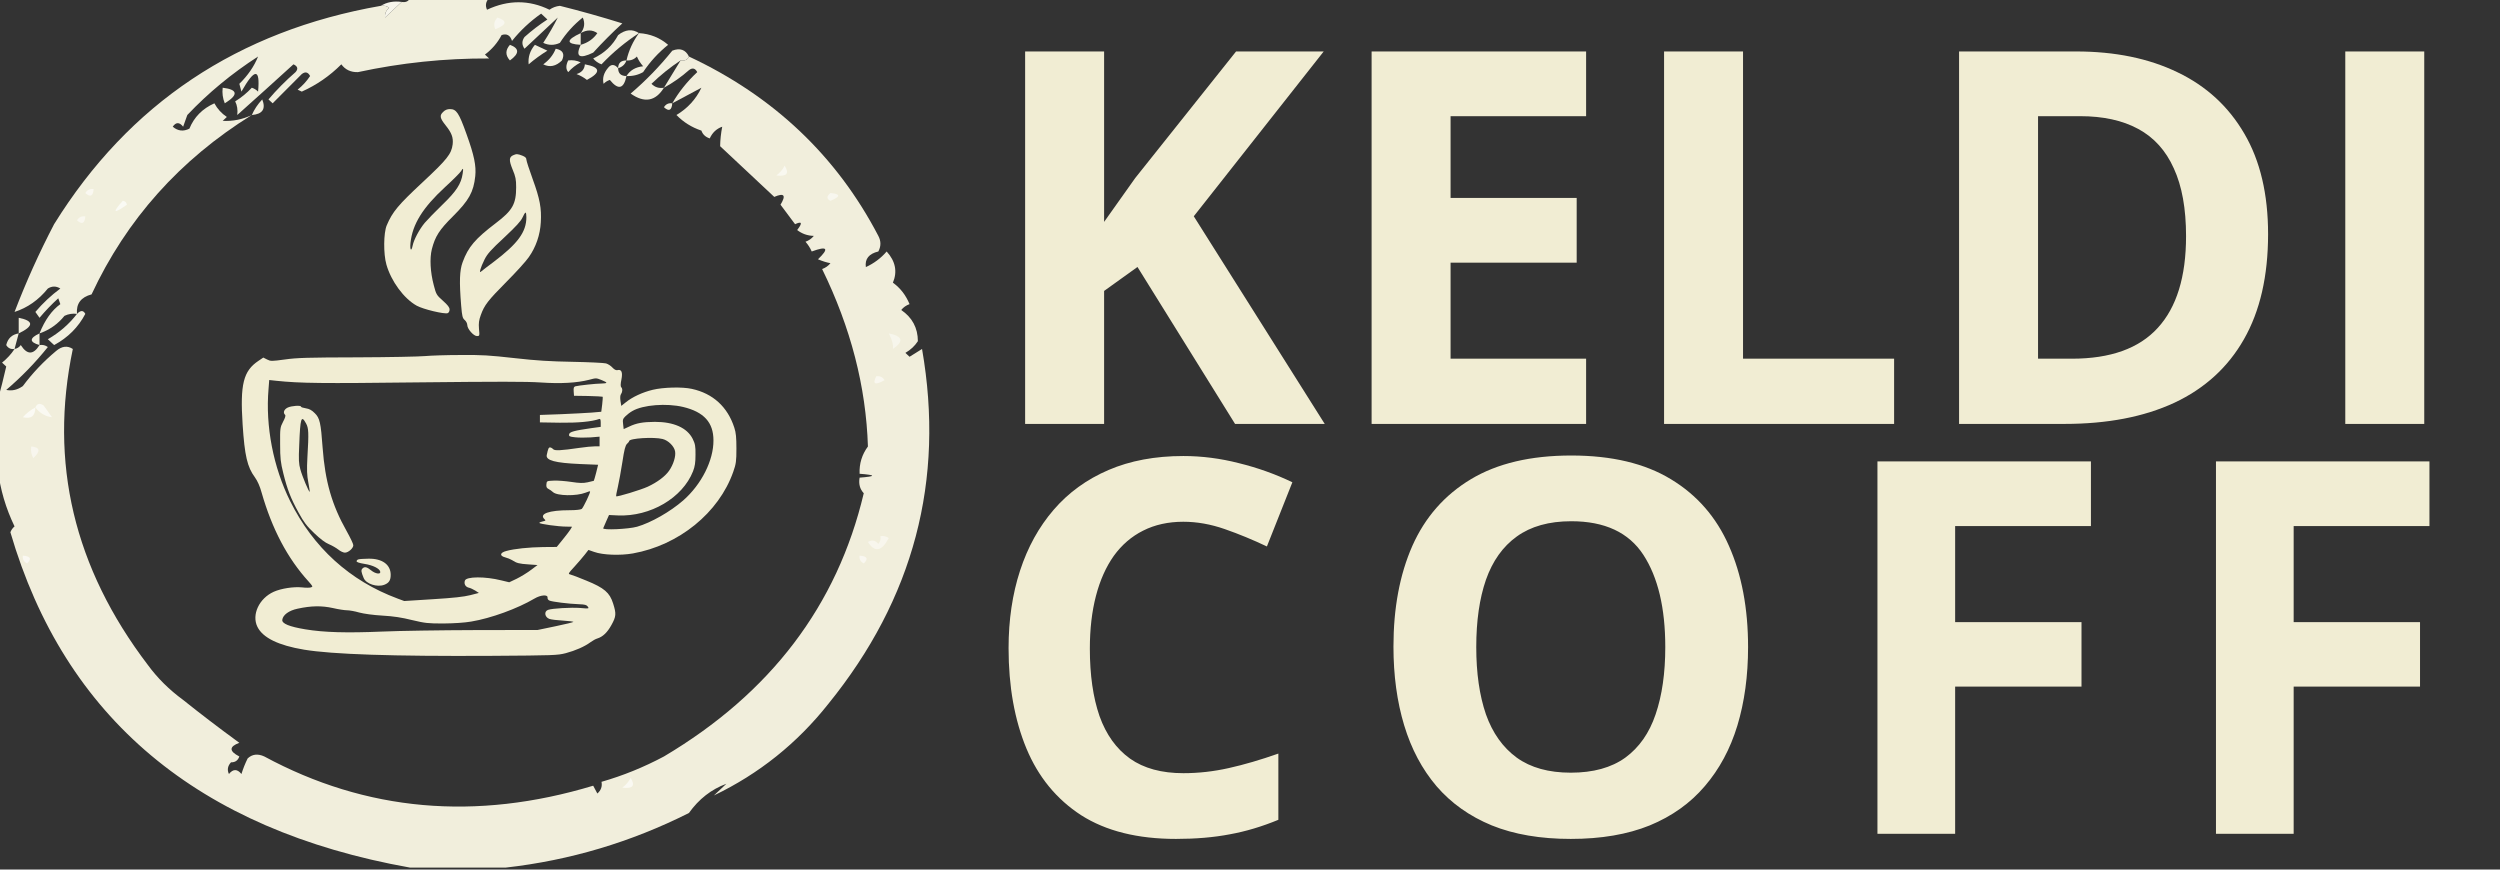 <svg width="230" height="80" viewBox="0 0 230 80" fill="none" xmlns="http://www.w3.org/2000/svg">
<rect x="0" y="0" width="230" height="80" fill="#333333" stroke="none"/>
<path d="M121.875 39H113.625L104.648 24.562L101.578 26.766V39H94.312V4.734H101.578V20.414C102.062 19.742 102.539 19.07 103.008 18.398C103.477 17.727 103.953 17.055 104.438 16.383L113.719 4.734H121.781L109.828 19.898L121.875 39ZM145.922 39H126.188V4.734H145.922V10.688H133.453V18.211H145.055V24.164H133.453V33H145.922V39ZM153.094 39V4.734H160.359V33H174.258V39H153.094ZM208.664 21.539C208.664 25.398 207.922 28.625 206.438 31.219C204.969 33.797 202.836 35.742 200.039 37.055C197.242 38.352 193.875 39 189.938 39H180.234V4.734H190.992C194.586 4.734 197.703 5.375 200.344 6.656C202.984 7.922 205.031 9.805 206.484 12.305C207.938 14.789 208.664 17.867 208.664 21.539ZM201.117 21.727C201.117 19.195 200.742 17.117 199.992 15.492C199.258 13.852 198.164 12.641 196.711 11.859C195.273 11.078 193.492 10.688 191.367 10.688H187.5V33H190.617C194.164 33 196.797 32.055 198.516 30.164C200.25 28.273 201.117 25.461 201.117 21.727ZM215.766 39V4.734H223.031V39H215.766Z" fill="#F1EDD3"/>
<path d="M108.867 48.001C107.477 48.001 106.242 48.274 105.164 48.821C104.102 49.352 103.203 50.126 102.469 51.141C101.75 52.157 101.203 53.383 100.828 54.821C100.453 56.258 100.266 57.876 100.266 59.672C100.266 62.094 100.562 64.165 101.156 65.883C101.766 67.587 102.703 68.891 103.969 69.797C105.234 70.688 106.867 71.133 108.867 71.133C110.258 71.133 111.648 70.977 113.039 70.665C114.445 70.352 115.969 69.907 117.609 69.329V75.422C116.094 76.047 114.602 76.493 113.133 76.758C111.664 77.04 110.016 77.18 108.188 77.18C104.656 77.18 101.75 76.454 99.469 75.001C97.203 73.532 95.523 71.485 94.43 68.86C93.336 66.219 92.789 63.141 92.789 59.626C92.789 57.032 93.141 54.657 93.844 52.501C94.547 50.344 95.578 48.477 96.938 46.899C98.297 45.321 99.977 44.102 101.977 43.243C103.977 42.383 106.273 41.954 108.867 41.954C110.57 41.954 112.273 42.172 113.977 42.61C115.695 43.032 117.336 43.618 118.898 44.368L116.555 50.274C115.273 49.665 113.984 49.133 112.688 48.68C111.391 48.227 110.117 48.001 108.867 48.001ZM160.823 59.532C160.823 62.172 160.495 64.579 159.839 66.751C159.183 68.907 158.183 70.766 156.839 72.329C155.511 73.891 153.823 75.094 151.777 75.938C149.73 76.766 147.308 77.18 144.511 77.18C141.714 77.18 139.292 76.766 137.245 75.938C135.198 75.094 133.503 73.891 132.159 72.329C130.831 70.766 129.839 68.899 129.183 66.727C128.527 64.555 128.198 62.141 128.198 59.485C128.198 55.938 128.777 52.852 129.933 50.227C131.105 47.587 132.902 45.54 135.323 44.087C137.745 42.633 140.823 41.907 144.558 41.907C148.277 41.907 151.331 42.633 153.722 44.087C156.128 45.54 157.909 47.587 159.066 50.227C160.237 52.868 160.823 55.969 160.823 59.532ZM135.816 59.532C135.816 61.922 136.112 63.985 136.706 65.719C137.316 67.438 138.261 68.766 139.542 69.704C140.823 70.626 142.48 71.087 144.511 71.087C146.573 71.087 148.245 70.626 149.527 69.704C150.808 68.766 151.737 67.438 152.316 65.719C152.909 63.985 153.206 61.922 153.206 59.532C153.206 55.938 152.534 53.11 151.191 51.047C149.847 48.985 147.636 47.954 144.558 47.954C142.511 47.954 140.839 48.422 139.542 49.36C138.261 50.282 137.316 51.61 136.706 53.344C136.112 55.063 135.816 57.126 135.816 59.532ZM179.873 76.712H172.725V42.446H192.366V48.399H179.873V57.235H191.498V63.165H179.873V76.712ZM211.017 76.712H203.869V42.446H223.509V48.399H211.017V57.235H222.642V63.165H211.017V76.712Z" fill="#F1EDD3"/>
<g clip-path="url(#clip0_173_2996)">
<path fill-rule="evenodd" clip-rule="evenodd" d="M37.722 -0.181C40.147 -0.181 42.573 -0.181 44.998 -0.181C44.691 0.15 44.627 0.509 44.807 0.895C46.757 -0.02 48.672 -0.02 50.551 0.895C50.829 0.695 51.148 0.575 51.509 0.536C53.441 1.019 55.356 1.557 57.254 2.151C56.316 3.013 55.422 3.91 54.573 4.841C53.303 5.457 52.92 5.218 53.424 4.124C54.086 3.935 54.597 3.576 54.956 3.048C54.495 2.723 53.984 2.723 53.424 3.048C53.773 2.603 53.837 2.125 53.615 1.613C52.781 2.276 52.078 3.053 51.509 3.944C50.998 4.184 50.487 4.184 49.977 3.944C50.508 3.122 50.955 2.344 51.317 1.613C50.296 2.569 49.275 3.526 48.254 4.483C47.998 4.124 47.998 3.765 48.254 3.406C48.917 2.815 49.619 2.277 50.36 1.792C50.168 1.613 49.977 1.433 49.785 1.254C48.764 1.971 47.87 2.808 47.105 3.765C46.943 3.243 46.624 3.063 46.147 3.227C45.782 3.928 45.271 4.526 44.615 5.021C44.743 5.14 44.871 5.26 44.998 5.379C40.921 5.36 36.899 5.778 32.934 6.635C32.279 6.657 31.769 6.418 31.402 5.918C30.336 6.986 29.123 7.823 27.764 8.429C27.637 8.369 27.509 8.309 27.381 8.249C27.836 7.884 28.219 7.465 28.53 6.994C28.338 6.627 28.083 6.568 27.764 6.814C26.871 7.711 25.977 8.608 25.083 9.505C24.956 9.385 24.828 9.266 24.7 9.146C25.449 8.265 26.279 7.427 27.19 6.635C27.453 6.337 27.389 6.097 26.998 5.918C25.271 7.492 23.547 9.046 21.828 10.581C21.885 10.106 21.821 9.687 21.637 9.326C22.204 8.974 22.715 8.555 23.168 8.07C23.393 8.145 23.584 8.265 23.743 8.429C23.948 6.263 23.437 6.263 22.211 8.429C22.147 8.19 22.083 7.95 22.02 7.711C22.807 6.941 23.382 6.104 23.743 5.2C21.337 6.747 19.167 8.541 17.232 10.581C17.105 10.94 16.977 11.299 16.849 11.657C16.507 11.223 16.188 11.223 15.892 11.657C16.36 12.057 16.871 12.117 17.424 11.837C17.856 10.774 18.622 9.997 19.722 9.505C20.001 10.019 20.384 10.438 20.87 10.761C20.743 10.88 20.615 11 20.488 11.119C21.415 11.168 22.309 10.988 23.168 10.581C16.552 14.691 11.637 20.192 8.424 27.083C7.445 27.341 6.998 27.939 7.083 28.877C6.68 28.823 6.297 28.883 5.934 29.056C5.316 29.82 4.55 30.358 3.636 30.671C4.121 29.453 4.759 28.556 5.551 27.98C5.488 27.801 5.424 27.622 5.36 27.442C4.748 28 4.173 28.598 3.636 29.236C3.509 29.056 3.381 28.877 3.254 28.698C3.936 27.892 4.702 27.175 5.551 26.545C5.168 26.306 4.785 26.306 4.402 26.545C3.55 27.598 2.528 28.316 1.339 28.698C2.39 25.951 3.602 23.26 4.977 20.626C11.866 9.534 21.887 2.837 35.041 0.536C35.324 0.489 35.579 0.549 35.807 0.716C35.519 0.956 35.391 1.255 35.424 1.613C35.934 1.134 36.445 0.656 36.956 0.178C37.335 0.239 37.591 0.12 37.722 -0.181Z" fill="#F1EFDD"/>
<path fill-rule="evenodd" clip-rule="evenodd" d="M35.041 0.536C35.584 0.195 36.222 0.076 36.956 0.178C36.445 0.656 35.934 1.134 35.424 1.613C35.391 1.255 35.519 0.956 35.807 0.716C35.579 0.549 35.324 0.489 35.041 0.536Z" fill="#F7F6EC"/>
<path fill-rule="evenodd" clip-rule="evenodd" d="M45.764 1.613C46.696 1.919 46.632 2.278 45.572 2.689C45.392 2.303 45.456 1.944 45.764 1.613Z" fill="#F8F7EF"/>
<path fill-rule="evenodd" clip-rule="evenodd" d="M58.785 3.048C59.811 3.109 60.705 3.468 61.466 4.124C60.568 4.846 59.802 5.683 59.168 6.635C58.695 6.903 58.184 7.022 57.636 6.994C57.961 6.468 58.471 6.169 59.168 6.097C58.929 5.828 58.737 5.529 58.594 5.2C58.337 5.47 58.018 5.59 57.636 5.559C57.844 4.648 58.227 3.811 58.785 3.048Z" fill="#F2EFDE"/>
<path fill-rule="evenodd" clip-rule="evenodd" d="M53.424 3.048C53.424 3.406 53.424 3.765 53.424 4.124C52.06 4.046 52.06 3.687 53.424 3.048Z" fill="#F1EEDC"/>
<path fill-rule="evenodd" clip-rule="evenodd" d="M49.211 4.124C49.584 4.298 49.967 4.478 50.36 4.662C49.751 5.037 49.176 5.456 48.636 5.918C48.567 5.261 48.758 4.663 49.211 4.124Z" fill="#F2EFDE"/>
<path fill-rule="evenodd" clip-rule="evenodd" d="M46.913 4.124C47.797 4.448 47.797 4.927 46.913 5.559C46.482 5.089 46.482 4.611 46.913 4.124Z" fill="#F2EFDE"/>
<path fill-rule="evenodd" clip-rule="evenodd" d="M51.126 4.483C51.786 4.605 51.978 4.964 51.7 5.559C51.149 6.102 50.575 6.221 49.977 5.918C50.517 5.534 50.9 5.056 51.126 4.483Z" fill="#F3F0E0"/>
<path fill-rule="evenodd" clip-rule="evenodd" d="M58.785 3.048C57.52 3.873 56.371 4.83 55.339 5.918C55.029 5.807 54.774 5.628 54.572 5.379C55.594 4.901 56.36 4.184 56.87 3.227C57.538 2.705 58.177 2.645 58.785 3.048Z" fill="#F2EFDE"/>
<path fill-rule="evenodd" clip-rule="evenodd" d="M63.381 5.2C71.159 8.839 76.967 14.339 80.807 21.702C81.062 22.181 81.062 22.659 80.807 23.137C79.938 23.344 79.555 23.822 79.658 24.572C80.406 24.23 81.045 23.752 81.573 23.137C82.383 24.033 82.575 24.989 82.147 26.007C82.825 26.494 83.335 27.151 83.679 27.98C83.37 28.091 83.114 28.27 82.913 28.518C83.93 29.216 84.441 30.172 84.445 31.388C84.165 31.823 83.782 32.182 83.296 32.465C83.424 32.584 83.552 32.704 83.679 32.823C84.069 32.575 84.452 32.336 84.828 32.106C86.933 44.189 84.06 55.071 76.211 64.752C73.343 68.378 69.833 71.188 65.679 73.182C66.062 72.823 66.445 72.465 66.828 72.106C65.44 72.619 64.291 73.516 63.381 74.796C58.053 77.476 52.436 79.15 46.53 79.819C43.594 79.819 40.658 79.819 37.721 79.819C18.206 76.335 5.951 66.051 0.956 48.967C1.036 48.757 1.163 48.577 1.339 48.429C0.535 46.764 0.024 45.031 -0.193 43.227C-0.193 41.075 -0.193 38.922 -0.193 36.77C0.077 35.791 0.332 34.774 0.573 33.72C0.445 33.601 0.317 33.481 0.19 33.361C0.653 32.989 1.036 32.57 1.339 32.106C1.575 32.066 1.766 31.947 1.913 31.747C2.496 32.66 3.07 32.66 3.636 31.747C3.919 31.7 4.175 31.76 4.402 31.927C3.256 33.358 1.98 34.674 0.573 35.873C1.112 35.986 1.622 35.866 2.105 35.514C2.984 34.331 4.005 33.255 5.168 32.285C5.696 31.84 6.206 31.78 6.7 32.106C4.505 42.558 6.803 52.244 13.594 61.164C14.488 62.386 15.573 63.462 16.849 64.393C18.39 65.631 20.114 66.946 22.019 68.339C21.066 68.69 21.066 69.109 22.019 69.595C21.891 69.964 21.635 70.144 21.253 70.133C20.946 70.464 20.882 70.823 21.062 71.209C21.445 70.731 21.828 70.731 22.211 71.209C22.368 70.706 22.559 70.228 22.785 69.774C23.207 69.38 23.718 69.32 24.317 69.595C33.676 74.651 43.761 75.548 54.573 72.285C54.7 72.525 54.828 72.763 54.956 73.003C55.295 72.707 55.422 72.348 55.339 71.927C57.319 71.359 59.233 70.582 61.083 69.595C70.899 63.767 77.027 55.695 79.466 45.379C79.109 44.996 78.981 44.518 79.083 43.944C80.615 43.825 80.615 43.705 79.083 43.586C79.043 42.66 79.298 41.824 79.849 41.075C79.676 35.581 78.272 30.14 75.636 24.752C75.946 24.641 76.201 24.462 76.402 24.213C76.059 24.153 75.676 24.033 75.253 23.855C76.309 22.845 76.118 22.605 74.679 23.137C74.536 22.809 74.344 22.51 74.105 22.24C74.414 22.13 74.669 21.951 74.871 21.702C74.3 21.69 73.79 21.511 73.339 21.164C73.849 20.504 73.785 20.325 73.147 20.626C72.7 20.028 72.254 19.43 71.807 18.832C72.339 17.959 72.148 17.719 71.232 18.115C69.297 16.302 67.637 14.747 66.253 13.451C66.261 12.874 66.324 12.277 66.445 11.657C65.924 11.839 65.541 12.198 65.296 12.734C64.905 12.606 64.649 12.367 64.53 12.016C63.64 11.719 62.874 11.24 62.232 10.581C63.265 9.962 64.031 9.125 64.53 8.07C63.637 8.548 62.743 9.027 61.849 9.505C62.449 8.46 63.215 7.504 64.147 6.635C63.955 6.269 63.7 6.209 63.381 6.456C62.672 7.084 61.906 7.622 61.083 8.07C61.594 7.233 62.105 6.396 62.615 5.559C62.995 5.62 63.25 5.501 63.381 5.2Z" fill="#F1EEDC"/>
<path fill-rule="evenodd" clip-rule="evenodd" d="M57.636 5.559C57.509 5.918 57.253 6.157 56.87 6.276C56.87 5.798 57.126 5.559 57.636 5.559Z" fill="#F4F1E2"/>
<path fill-rule="evenodd" clip-rule="evenodd" d="M52.275 5.559C52.678 5.505 53.061 5.565 53.424 5.738C52.985 5.97 52.602 6.268 52.275 6.635C52.05 6.372 52.05 6.013 52.275 5.559Z" fill="#F3F0E0"/>
<path fill-rule="evenodd" clip-rule="evenodd" d="M53.807 5.918C55.249 6.181 55.313 6.659 53.998 7.352C53.711 7.128 53.392 6.949 53.041 6.814C53.522 6.665 53.777 6.366 53.807 5.918Z" fill="#F3F1E1"/>
<path fill-rule="evenodd" clip-rule="evenodd" d="M56.87 6.276C56.87 6.755 57.126 6.994 57.636 6.994C57.387 8.188 56.877 8.308 56.105 7.352C55.88 7.428 55.689 7.547 55.53 7.711C55.409 7.206 55.537 6.728 55.913 6.276C56.208 5.882 56.527 5.882 56.87 6.276Z" fill="#F2EFDE"/>
<path fill-rule="evenodd" clip-rule="evenodd" d="M63.381 5.2C63.25 5.501 62.995 5.62 62.615 5.559C61.662 6.188 60.769 6.906 59.934 7.711C60.25 8.029 60.633 8.149 61.083 8.07C60.306 9.324 59.284 9.503 58.02 8.608C59.416 7.419 60.692 6.103 61.849 4.662C62.559 4.385 63.069 4.564 63.381 5.2Z" fill="#F2EFDE"/>
<path fill-rule="evenodd" clip-rule="evenodd" d="M20.487 8.07C21.888 8.24 21.952 8.718 20.679 9.505C20.491 9.041 20.427 8.563 20.487 8.07Z" fill="#F1EFDD"/>
<path fill-rule="evenodd" clip-rule="evenodd" d="M23.169 10.581C23.391 10.068 23.71 9.589 24.126 9.146C24.474 10.023 24.155 10.502 23.169 10.581Z" fill="#F2EFDE"/>
<path fill-rule="evenodd" clip-rule="evenodd" d="M61.849 9.505C61.796 10.164 61.541 10.284 61.083 9.864C61.258 9.578 61.514 9.458 61.849 9.505Z" fill="#F2EFDE"/>
<path fill-rule="evenodd" clip-rule="evenodd" d="M72.189 15.245C72.644 15.961 72.389 16.26 71.424 16.142C71.761 15.888 72.016 15.589 72.189 15.245Z" fill="#F9F8F0"/>
<path fill-rule="evenodd" clip-rule="evenodd" d="M8.615 17.397C8.562 18.056 8.306 18.176 7.849 17.756C8.024 17.47 8.279 17.35 8.615 17.397Z" fill="#FAF8F1"/>
<path fill-rule="evenodd" clip-rule="evenodd" d="M76.402 17.756C77.35 17.845 77.35 18.084 76.402 18.474C76.034 18.305 76.034 18.066 76.402 17.756Z" fill="#F8F7EF"/>
<path fill-rule="evenodd" clip-rule="evenodd" d="M11.296 18.474C11.504 18.495 11.632 18.615 11.679 18.832C10.427 19.714 10.299 19.595 11.296 18.474Z" fill="#FAFAF4"/>
<path fill-rule="evenodd" clip-rule="evenodd" d="M7.849 19.909C7.796 20.568 7.54 20.687 7.083 20.267C7.258 19.981 7.514 19.862 7.849 19.909Z" fill="#F9F7EF"/>
<path fill-rule="evenodd" clip-rule="evenodd" d="M1.721 30.671C1.721 30.193 1.721 29.714 1.721 29.236C3.125 29.52 3.125 29.999 1.721 30.671Z" fill="#F2EFDE"/>
<path fill-rule="evenodd" clip-rule="evenodd" d="M7.083 28.877C7.414 28.532 7.669 28.532 7.849 28.877C7.205 30.106 6.248 31.063 4.977 31.747C4.785 31.568 4.594 31.388 4.402 31.209C5.47 30.593 6.364 29.815 7.083 28.877Z" fill="#F2F0E0"/>
<path fill-rule="evenodd" clip-rule="evenodd" d="M1.721 30.671C1.594 31.149 1.466 31.628 1.338 32.106C1.003 32.153 0.747 32.033 0.573 31.747C0.718 31.133 1.101 30.774 1.721 30.671Z" fill="#F1EEDC"/>
<path fill-rule="evenodd" clip-rule="evenodd" d="M3.636 30.671C3.636 31.03 3.636 31.388 3.636 31.747C2.685 31.474 2.685 31.116 3.636 30.671Z" fill="#F2F0DF"/>
<path fill-rule="evenodd" clip-rule="evenodd" d="M81.764 30.671C83.051 30.923 83.179 31.401 82.147 32.106C82.195 31.707 82.067 31.229 81.764 30.671Z" fill="#F7F6EC"/>
<path fill-rule="evenodd" clip-rule="evenodd" d="M80.615 34.617C80.951 34.57 81.206 34.69 81.381 34.976C80.497 35.468 80.242 35.349 80.615 34.617Z" fill="#F9F7EF"/>
<path fill-rule="evenodd" clip-rule="evenodd" d="M3.253 37.487C3.405 37.119 3.661 37.059 4.019 37.308C4.275 37.666 4.53 38.025 4.785 38.384C4.179 38.315 3.669 38.016 3.253 37.487Z" fill="#FAF9F2"/>
<path fill-rule="evenodd" clip-rule="evenodd" d="M3.253 37.487C3.249 38.271 2.866 38.57 2.104 38.384C2.439 38.009 2.822 37.71 3.253 37.487Z" fill="#FBFAF4"/>
<path fill-rule="evenodd" clip-rule="evenodd" d="M2.87 41.075C3.692 41.145 3.756 41.504 3.062 42.151C2.877 41.811 2.813 41.452 2.87 41.075Z" fill="#F8F6EE"/>
<path fill-rule="evenodd" clip-rule="evenodd" d="M80.998 49.326C81.281 49.279 81.537 49.339 81.764 49.505C81.121 50.733 80.482 50.853 79.849 49.864C80.213 49.642 80.532 49.702 80.807 50.043C80.984 49.83 81.048 49.591 80.998 49.326Z" fill="#F8F6ED"/>
<path fill-rule="evenodd" clip-rule="evenodd" d="M2.105 51.119C2.808 51.169 2.936 51.408 2.488 51.837C2.182 51.673 2.054 51.434 2.105 51.119Z" fill="#FAF8F2"/>
<path fill-rule="evenodd" clip-rule="evenodd" d="M79.083 51.119C79.787 51.169 79.914 51.408 79.466 51.837C79.16 51.673 79.033 51.434 79.083 51.119Z" fill="#F9F7F0"/>
<path fill-rule="evenodd" clip-rule="evenodd" d="M58.019 71.568C58.474 72.284 58.219 72.583 57.253 72.465C57.591 72.211 57.846 71.911 58.019 71.568Z" fill="#FAF9F2"/>
<path d="M40.786 10.281C40.42 10.614 40.462 10.859 40.985 11.515C41.56 12.23 41.717 12.661 41.644 13.287C41.529 14.169 41.142 14.659 38.852 16.794C36.636 18.86 36.113 19.477 35.58 20.731C35.287 21.416 35.266 23.355 35.548 24.335C35.987 25.882 37.158 27.469 38.34 28.125C38.946 28.458 40.88 28.918 41.184 28.811C41.288 28.771 41.361 28.634 41.361 28.477C41.361 28.282 41.205 28.076 40.745 27.665C40.159 27.146 40.128 27.087 39.908 26.244C39.584 25.02 39.521 23.776 39.73 22.924C40.034 21.749 40.41 21.152 41.665 19.908C43.139 18.439 43.568 17.675 43.724 16.206C43.819 15.256 43.63 14.306 42.919 12.337C42.219 10.379 41.989 10.036 41.393 10.036C41.152 10.036 40.954 10.114 40.786 10.281ZM42.564 15.981C42.428 16.911 41.978 17.607 40.703 18.831C40.054 19.457 39.323 20.212 39.082 20.496C38.58 21.093 38.068 22.063 37.964 22.591C37.838 23.199 37.702 23.013 37.765 22.347C37.943 20.633 38.884 19.115 40.943 17.215C41.686 16.539 42.344 15.873 42.417 15.746C42.606 15.413 42.648 15.471 42.564 15.981Z" fill="#F1EDD3"/>
<path d="M47.194 14.289C46.828 14.465 46.817 14.759 47.162 15.601C47.434 16.248 47.486 16.512 47.486 17.217C47.486 18.774 47.152 19.362 45.615 20.527C43.712 21.977 43.074 22.721 42.562 24.122C42.28 24.876 42.248 25.914 42.426 28.098C42.51 29.097 42.551 29.273 42.761 29.45C42.886 29.557 42.99 29.763 42.99 29.9C42.99 30.262 43.576 30.919 43.879 30.919C44.12 30.919 44.13 30.899 44.067 30.253C44.026 29.734 44.057 29.469 44.235 28.98C44.569 28.059 44.883 27.657 46.598 25.924C47.465 25.052 48.386 24.044 48.647 23.662C49.306 22.731 49.692 21.615 49.755 20.439C49.828 19.156 49.672 18.304 49.002 16.463C48.689 15.601 48.427 14.798 48.427 14.681C48.427 14.524 48.323 14.426 48.051 14.318C47.612 14.152 47.518 14.142 47.194 14.289ZM48.427 19.979C48.427 21.35 47.633 22.418 45.395 24.112C44.904 24.474 44.423 24.846 44.318 24.935C44.141 25.082 44.13 25.072 44.193 24.798C44.235 24.631 44.402 24.22 44.58 23.867C44.841 23.348 45.165 22.986 46.389 21.85C47.476 20.831 47.925 20.341 48.072 20.009C48.176 19.764 48.302 19.558 48.354 19.558C48.396 19.558 48.427 19.744 48.427 19.979Z" fill="#F1EDD3"/>
<path d="M39.112 32.759C38.6 32.808 35.777 32.866 32.839 32.876C28.333 32.886 27.308 32.915 26.211 33.072C24.966 33.239 24.904 33.239 24.569 33.072L24.224 32.896L23.775 33.199C22.384 34.13 22.081 35.354 22.321 39.056C22.509 41.935 22.75 42.964 23.451 43.914C23.691 44.247 23.91 44.736 24.067 45.314C25.029 48.673 26.451 51.367 28.375 53.482C28.793 53.952 28.804 53.982 28.605 54.04C28.48 54.08 28.113 54.08 27.789 54.04C27.005 53.962 25.866 54.138 25.186 54.442C23.837 55.049 23.137 56.557 23.68 57.664C24.172 58.673 25.615 59.378 27.978 59.77C30.581 60.201 36.112 60.387 45.124 60.338C51 60.299 51.272 60.289 52.046 60.093C52.934 59.858 53.781 59.486 54.325 59.084C54.524 58.937 54.806 58.781 54.952 58.741C55.444 58.594 55.872 58.193 56.249 57.507C56.688 56.714 56.709 56.469 56.406 55.519C56.092 54.52 55.59 54.089 53.959 53.423C53.279 53.139 52.61 52.885 52.474 52.855C52.244 52.797 52.265 52.767 52.851 52.131C53.185 51.758 53.614 51.269 53.802 51.024L54.137 50.593L54.67 50.779C55.454 51.063 57.054 51.122 58.225 50.916C62.449 50.162 66.129 47.185 67.457 43.414C67.718 42.67 67.75 42.435 67.75 41.26C67.75 40.251 67.708 39.8 67.561 39.36C66.945 37.43 65.585 36.196 63.641 35.775C62.763 35.579 61.006 35.628 60.044 35.863C59.114 36.089 58.183 36.519 57.577 37.009L57.158 37.342L57.085 36.892C57.043 36.598 57.054 36.363 57.138 36.245C57.284 36.03 57.284 35.746 57.148 35.618C57.085 35.56 57.085 35.315 57.169 34.923C57.305 34.247 57.179 33.953 56.803 34.051C56.667 34.081 56.521 34.002 56.343 33.816C56.207 33.66 55.946 33.493 55.757 33.434C55.569 33.385 54.2 33.317 52.704 33.288C50.582 33.248 49.401 33.18 47.32 32.945C45.03 32.69 44.33 32.641 42.354 32.661C41.089 32.661 39.635 32.71 39.112 32.759ZM55.339 34.962C55.59 35.06 55.789 35.168 55.789 35.207C55.789 35.256 55.59 35.285 55.339 35.285C54.848 35.285 53.227 35.462 52.934 35.54C52.788 35.589 52.757 35.677 52.778 36L52.809 36.412L54.105 36.431C54.827 36.451 55.423 36.48 55.444 36.5C55.465 36.51 55.444 36.833 55.402 37.205L55.318 37.881L54.43 37.959C53.938 37.998 52.673 38.057 51.607 38.106L49.672 38.175V38.517V38.86L51.502 38.889C53.175 38.909 54.44 38.792 55.13 38.547C55.224 38.508 55.266 38.605 55.266 38.88V39.271L54.409 39.389C52.83 39.614 52.391 39.732 52.359 39.957C52.328 40.143 52.391 40.172 52.913 40.231C53.238 40.27 53.875 40.27 54.336 40.241L55.161 40.172V40.613V41.064H54.722C54.471 41.064 53.855 41.123 53.332 41.201C51.575 41.455 51.032 41.485 50.885 41.318C50.802 41.23 50.676 41.162 50.603 41.162C50.477 41.162 50.425 41.269 50.3 41.867C50.206 42.356 51.073 42.592 53.363 42.69L55.026 42.758L54.848 43.483C54.743 43.884 54.649 44.217 54.628 44.237C54.607 44.247 54.346 44.305 54.053 44.374C53.635 44.462 53.321 44.452 52.548 44.335C52.014 44.256 51.293 44.198 50.938 44.217C50.3 44.247 50.3 44.247 50.268 44.56C50.247 44.795 50.289 44.893 50.456 44.981C50.582 45.04 50.77 45.177 50.875 45.275C51.251 45.628 53.029 45.657 53.875 45.324C54.084 45.236 54.262 45.187 54.283 45.206C54.356 45.265 53.666 46.705 53.52 46.822C53.405 46.891 52.987 46.94 52.391 46.94C50.509 46.94 49.568 47.273 50.091 47.763C50.227 47.89 50.206 47.91 49.934 47.968C49.756 48.007 49.62 48.066 49.62 48.105C49.62 48.203 51.356 48.448 52.098 48.448L52.631 48.458L52.464 48.732C52.359 48.889 52.046 49.31 51.753 49.663L51.22 50.319L49.976 50.329C48.658 50.348 47.32 50.485 46.578 50.691C45.982 50.848 45.94 51.141 46.483 51.279C46.682 51.328 46.965 51.445 47.111 51.533C47.529 51.807 47.738 51.866 48.627 51.925L49.453 51.984L48.836 52.444C48.491 52.708 47.905 53.061 47.529 53.247L46.849 53.57L46.118 53.394C44.633 53.022 42.897 53.032 42.772 53.414C42.667 53.707 42.814 53.982 43.106 54.06C43.263 54.089 43.535 54.217 43.723 54.334L44.058 54.55L43.263 54.755C42.678 54.902 41.747 55.01 39.824 55.127L37.189 55.294L36.582 55.069C32.181 53.433 28.825 50.387 26.692 46.098C25.144 42.983 24.412 39.213 24.705 35.785L24.768 34.962L25.406 35.031C27.654 35.266 29.567 35.285 38.538 35.178C45.846 35.099 48.397 35.099 49.746 35.188C51.565 35.315 53.081 35.227 54.189 34.943C54.858 34.766 54.837 34.766 55.339 34.962ZM62.846 37.44C64.759 37.9 65.638 38.86 65.638 40.515C65.648 42.356 64.54 44.56 62.856 46.039C61.665 47.077 59.898 48.086 58.612 48.458C57.817 48.683 55.412 48.791 55.496 48.595C55.527 48.517 55.663 48.213 55.789 47.919L56.029 47.381L56.845 47.42C59.835 47.547 62.794 45.804 63.756 43.365C63.933 42.915 63.986 42.552 63.986 41.847C63.996 41.044 63.954 40.838 63.724 40.368C63.212 39.36 61.989 38.811 60.253 38.811C59.145 38.821 58.559 38.919 57.869 39.252L57.378 39.477L57.326 39.017C57.273 38.625 57.305 38.527 57.545 38.292C57.702 38.135 57.984 37.92 58.183 37.812C59.155 37.244 61.32 37.078 62.846 37.44ZM60.964 40.388C61.487 40.525 62.01 41.044 62.104 41.504C62.198 41.955 61.957 42.738 61.55 43.316C61.184 43.835 60.473 44.364 59.594 44.776C58.957 45.069 56.772 45.735 56.688 45.657C56.667 45.637 56.73 45.246 56.845 44.785C56.949 44.325 57.138 43.287 57.263 42.484C57.43 41.367 57.535 40.976 57.681 40.838C57.796 40.74 57.88 40.623 57.88 40.584C57.88 40.319 60.159 40.182 60.964 40.388ZM50.373 54.99C50.362 55.078 50.425 55.196 50.53 55.245C50.76 55.362 52.339 55.558 53.269 55.588C53.802 55.607 53.959 55.647 54.074 55.803C54.21 55.999 54.21 56.009 53.353 55.931C52.558 55.872 50.802 55.97 50.425 56.107C50.028 56.244 50.111 56.783 50.54 56.939C50.697 56.998 51.262 57.067 51.795 57.096C52.318 57.125 52.757 57.184 52.757 57.214C52.757 57.243 52.014 57.429 51.105 57.615L49.463 57.958L43.713 57.968C40.555 57.977 36.697 58.036 35.139 58.105C31.909 58.242 29.797 58.183 28.093 57.899C26.618 57.654 25.928 57.37 25.97 57.028C26.023 56.577 26.577 56.166 27.382 55.999C28.647 55.725 29.588 55.715 30.623 55.94C31.125 56.058 31.71 56.146 31.93 56.146C32.139 56.146 32.651 56.234 33.048 56.352C33.488 56.469 34.334 56.587 35.192 56.636C36.206 56.694 36.969 56.812 37.91 57.047C39.112 57.331 39.343 57.361 40.785 57.361C41.779 57.351 42.72 57.292 43.347 57.184C45.177 56.881 47.613 55.989 49.17 55.069C49.746 54.726 50.425 54.677 50.373 54.99Z" fill="#F1EDD3"/>
<path d="M26.473 37.495C26.128 37.662 26.012 37.965 26.232 38.171C26.295 38.23 26.232 38.455 26.044 38.798C25.772 39.317 25.762 39.395 25.772 40.855C25.772 42.157 25.814 42.539 26.065 43.548C26.441 45.066 26.755 45.859 27.476 47.171C27.957 48.053 28.219 48.396 28.909 49.052C29.463 49.581 29.923 49.933 30.268 50.07C30.55 50.188 30.937 50.413 31.125 50.56C31.313 50.717 31.585 50.844 31.732 50.844C32.045 50.844 32.505 50.443 32.505 50.158C32.505 50.041 32.223 49.453 31.888 48.856C30.529 46.447 29.912 44.292 29.682 41.197C29.515 38.886 29.421 38.465 28.961 38.014C28.679 37.73 28.459 37.613 28.135 37.564C27.895 37.525 27.696 37.466 27.696 37.417C27.696 37.27 26.828 37.329 26.473 37.495ZM28.156 38.955C28.396 39.385 28.417 39.797 28.281 42.079C28.219 43.244 28.239 43.714 28.365 44.38C28.449 44.831 28.511 45.222 28.49 45.242C28.428 45.301 27.8 43.812 27.633 43.185C27.487 42.686 27.466 42.275 27.529 40.952C27.623 38.426 27.717 38.151 28.156 38.955Z" fill="#F1EDD3"/>
<path d="M32.995 51.458C32.891 51.477 32.807 51.555 32.807 51.634C32.807 51.722 33.058 51.8 33.539 51.879C34.302 51.996 34.93 52.309 34.982 52.594C35.045 52.868 34.532 52.799 34.135 52.466C33.738 52.143 33.529 52.104 33.33 52.319C33.204 52.456 33.236 52.642 33.455 53.171C33.675 53.72 34.7 54.053 35.358 53.798C35.787 53.632 35.944 53.387 35.944 52.887C35.944 51.947 35.17 51.379 33.905 51.399C33.508 51.408 33.089 51.428 32.995 51.458Z" fill="#F1EDD3"/>
</g>
<defs>
<clipPath id="clip0_173_2996">
<rect width="90" height="80" fill="white"/>
</clipPath>
</defs>
</svg>
